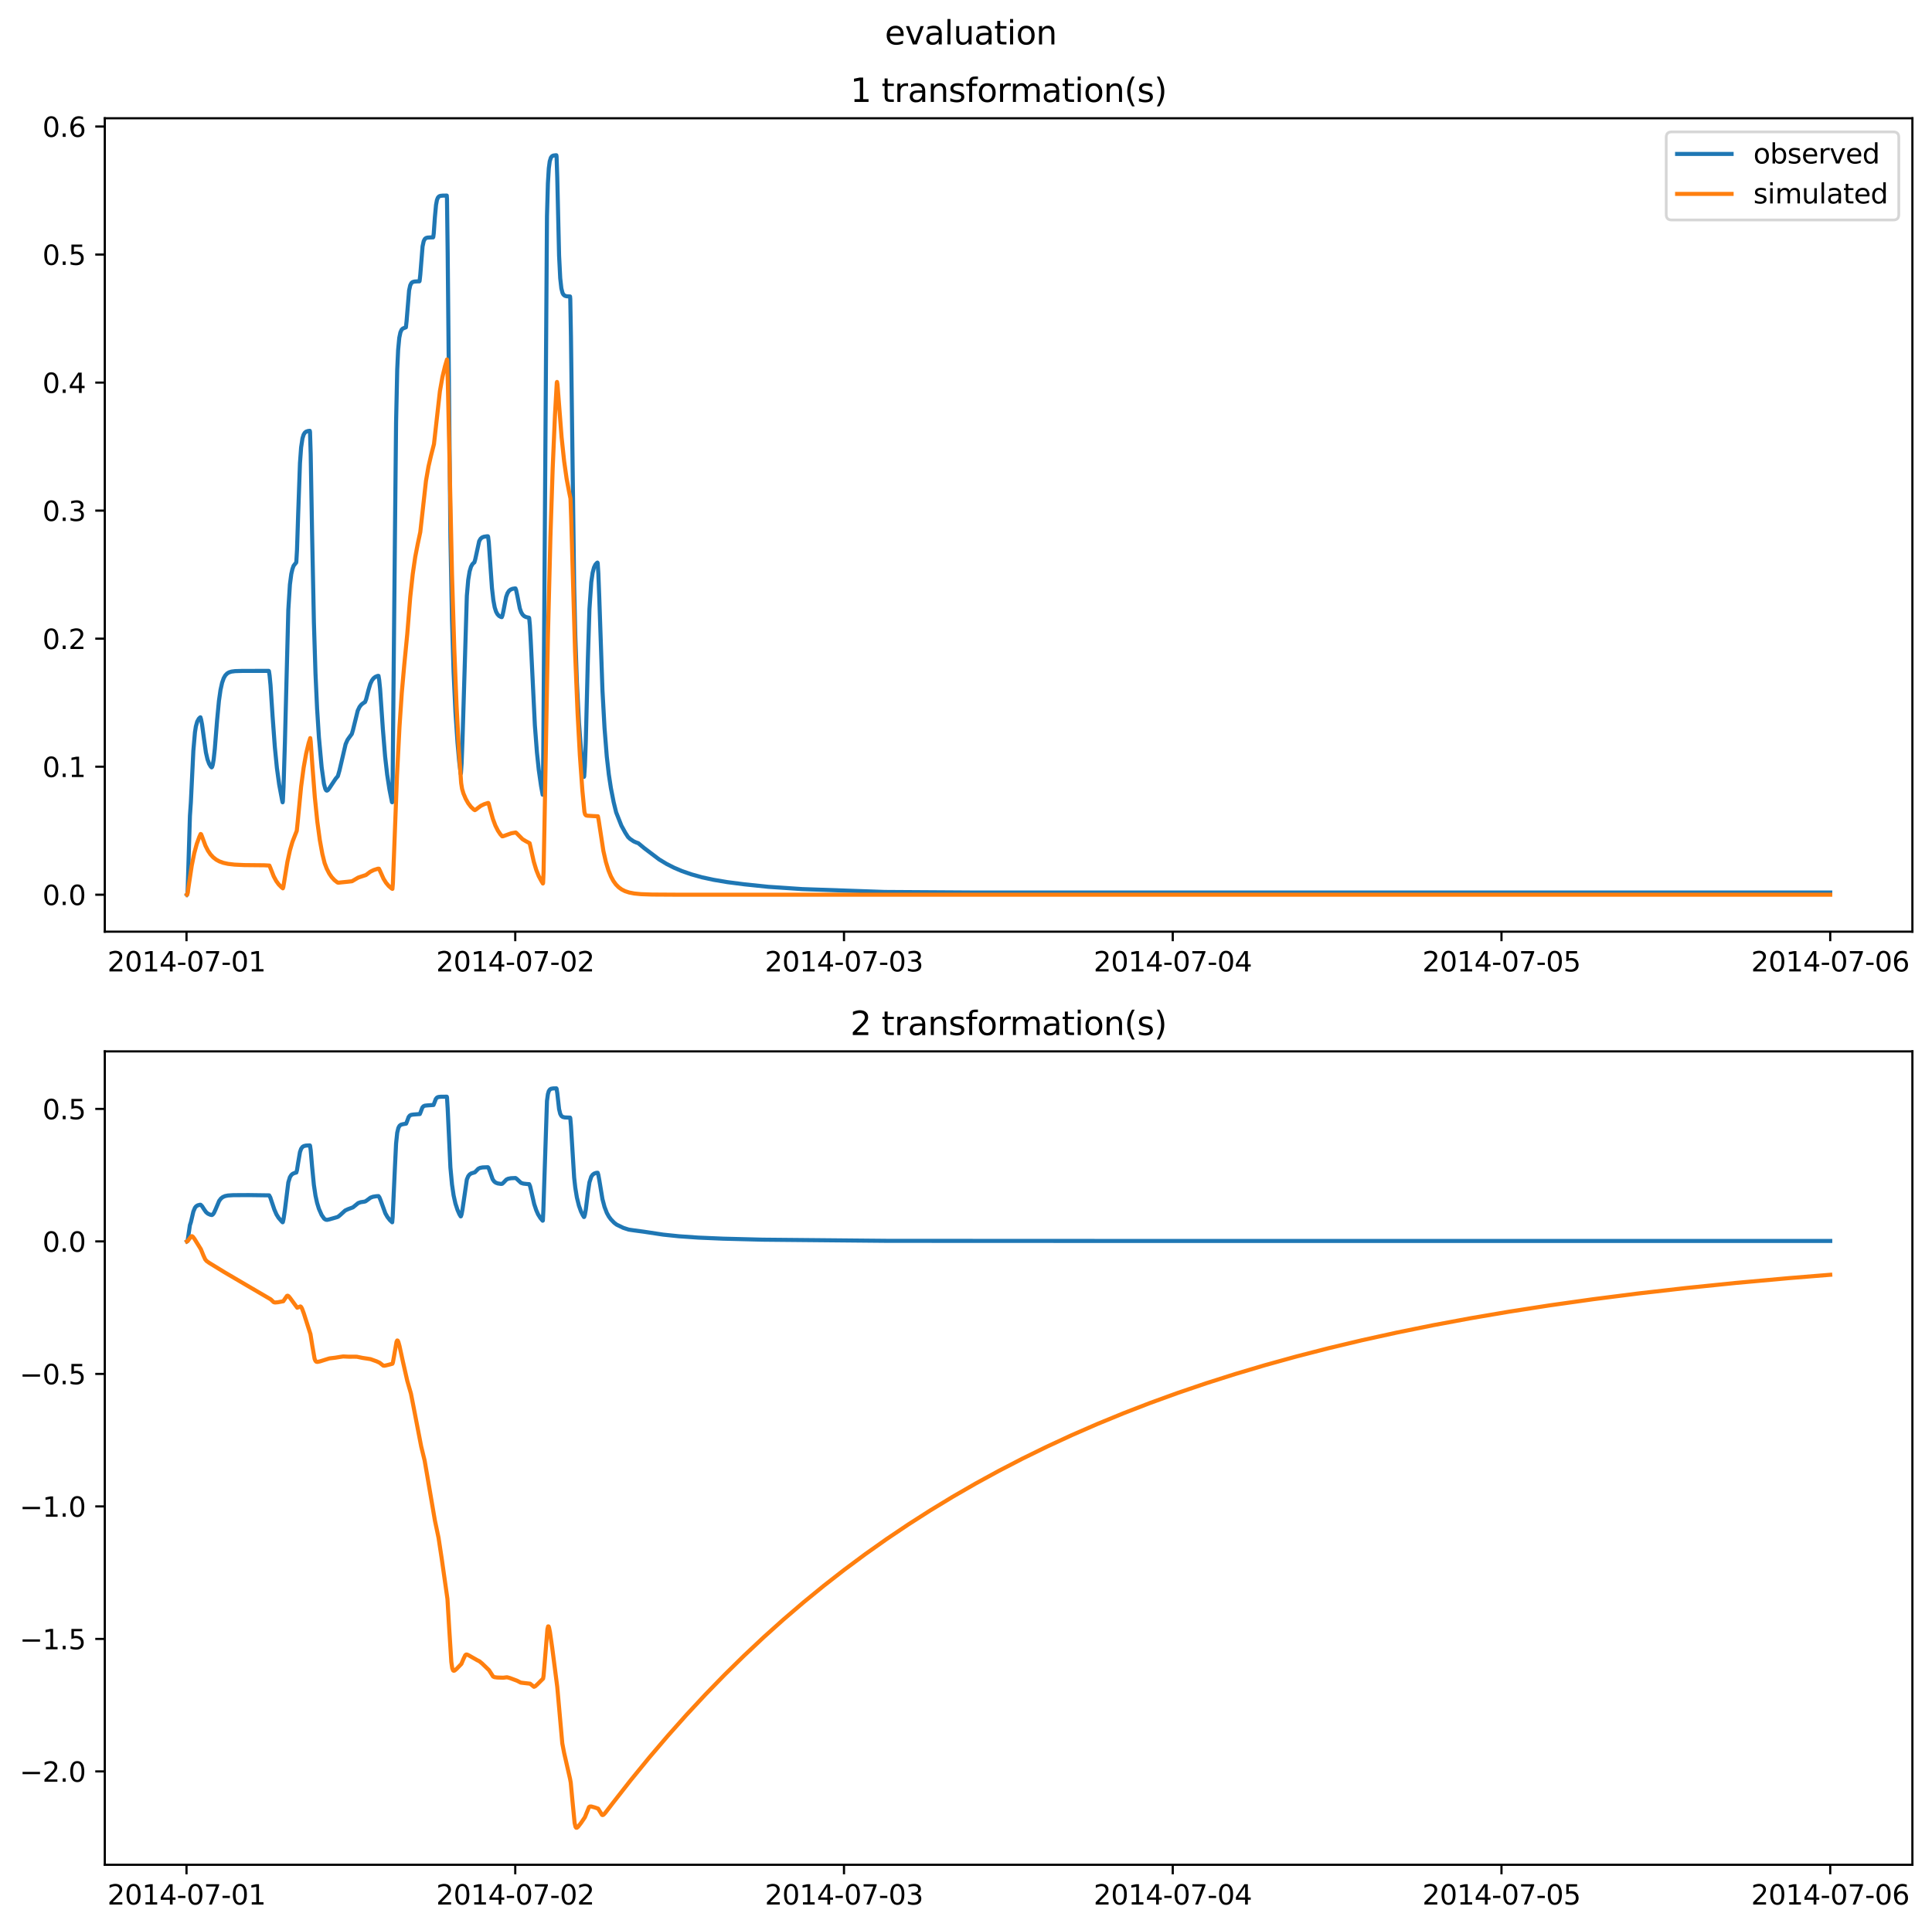 <?xml version="1.0" encoding="utf-8" standalone="no"?>
<!DOCTYPE svg PUBLIC "-//W3C//DTD SVG 1.1//EN"
  "http://www.w3.org/Graphics/SVG/1.1/DTD/svg11.dtd">
<svg xmlns:xlink="http://www.w3.org/1999/xlink" width="709.436pt" height="708.798pt" viewBox="0 0 709.436 708.798" xmlns="http://www.w3.org/2000/svg" version="1.1">
 <defs>
  <style type="text/css">*{stroke-linejoin: round; stroke-linecap: butt}</style>
 </defs>
 <g id="figure_1">
  <g id="patch_1">
   <path d="M 0 708.798 
L 709.436 708.798 
L 709.436 0 
L 0 0 
z
" style="fill: #ffffff"/>
  </g>
  <g id="axes_1">
   <g id="patch_2">
    <path d="M 38.483 342.2 
L 702.236 342.2 
L 702.236 43.44 
L 38.483 43.44 
z
" style="fill: #ffffff"/>
   </g>
   <g id="matplotlib.axis_1">
    <g id="xtick_1">
     <g id="line2d_1">
      <defs>
       <path id="mdfda1c091e" d="M 0 0 
L 0 3.5 
" style="stroke: #000000; stroke-width: 0.8"/>
      </defs>
      <g>
       <use xlink:href="#mdfda1c091e" x="68.486" y="342.2" style="stroke: #000000; stroke-width: 0.8"/>
      </g>
     </g>
     <g id="text_1">
      <!-- 2014-07-01 -->
      <g transform="translate(39.428 356.798) scale(0.1 -0.1)">
       <defs>
        <path id="DejaVuSans-32" d="M 1228 531 
L 3431 531 
L 3431 0 
L 469 0 
L 469 531 
Q 828 903 1448 1529 
Q 2069 2156 2228 2338 
Q 2531 2678 2651 2914 
Q 2772 3150 2772 3378 
Q 2772 3750 2511 3984 
Q 2250 4219 1831 4219 
Q 1534 4219 1204 4116 
Q 875 4013 500 3803 
L 500 4441 
Q 881 4594 1212 4672 
Q 1544 4750 1819 4750 
Q 2544 4750 2975 4387 
Q 3406 4025 3406 3419 
Q 3406 3131 3298 2873 
Q 3191 2616 2906 2266 
Q 2828 2175 2409 1742 
Q 1991 1309 1228 531 
z
" transform="scale(0.016)"/>
        <path id="DejaVuSans-30" d="M 2034 4250 
Q 1547 4250 1301 3770 
Q 1056 3291 1056 2328 
Q 1056 1369 1301 889 
Q 1547 409 2034 409 
Q 2525 409 2770 889 
Q 3016 1369 3016 2328 
Q 3016 3291 2770 3770 
Q 2525 4250 2034 4250 
z
M 2034 4750 
Q 2819 4750 3233 4129 
Q 3647 3509 3647 2328 
Q 3647 1150 3233 529 
Q 2819 -91 2034 -91 
Q 1250 -91 836 529 
Q 422 1150 422 2328 
Q 422 3509 836 4129 
Q 1250 4750 2034 4750 
z
" transform="scale(0.016)"/>
        <path id="DejaVuSans-31" d="M 794 531 
L 1825 531 
L 1825 4091 
L 703 3866 
L 703 4441 
L 1819 4666 
L 2450 4666 
L 2450 531 
L 3481 531 
L 3481 0 
L 794 0 
L 794 531 
z
" transform="scale(0.016)"/>
        <path id="DejaVuSans-34" d="M 2419 4116 
L 825 1625 
L 2419 1625 
L 2419 4116 
z
M 2253 4666 
L 3047 4666 
L 3047 1625 
L 3713 1625 
L 3713 1100 
L 3047 1100 
L 3047 0 
L 2419 0 
L 2419 1100 
L 313 1100 
L 313 1709 
L 2253 4666 
z
" transform="scale(0.016)"/>
        <path id="DejaVuSans-2d" d="M 313 2009 
L 1997 2009 
L 1997 1497 
L 313 1497 
L 313 2009 
z
" transform="scale(0.016)"/>
        <path id="DejaVuSans-37" d="M 525 4666 
L 3525 4666 
L 3525 4397 
L 1831 0 
L 1172 0 
L 2766 4134 
L 525 4134 
L 525 4666 
z
" transform="scale(0.016)"/>
       </defs>
       <use xlink:href="#DejaVuSans-32"/>
       <use xlink:href="#DejaVuSans-30" x="63.623"/>
       <use xlink:href="#DejaVuSans-31" x="127.246"/>
       <use xlink:href="#DejaVuSans-34" x="190.869"/>
       <use xlink:href="#DejaVuSans-2d" x="254.492"/>
       <use xlink:href="#DejaVuSans-30" x="290.576"/>
       <use xlink:href="#DejaVuSans-37" x="354.199"/>
       <use xlink:href="#DejaVuSans-2d" x="417.822"/>
       <use xlink:href="#DejaVuSans-30" x="453.906"/>
       <use xlink:href="#DejaVuSans-31" x="517.529"/>
      </g>
     </g>
    </g>
    <g id="xtick_2">
     <g id="line2d_2">
      <g>
       <use xlink:href="#mdfda1c091e" x="189.202" y="342.2" style="stroke: #000000; stroke-width: 0.8"/>
      </g>
     </g>
     <g id="text_2">
      <!-- 2014-07-02 -->
      <g transform="translate(160.144 356.798) scale(0.1 -0.1)">
       <use xlink:href="#DejaVuSans-32"/>
       <use xlink:href="#DejaVuSans-30" x="63.623"/>
       <use xlink:href="#DejaVuSans-31" x="127.246"/>
       <use xlink:href="#DejaVuSans-34" x="190.869"/>
       <use xlink:href="#DejaVuSans-2d" x="254.492"/>
       <use xlink:href="#DejaVuSans-30" x="290.576"/>
       <use xlink:href="#DejaVuSans-37" x="354.199"/>
       <use xlink:href="#DejaVuSans-2d" x="417.822"/>
       <use xlink:href="#DejaVuSans-30" x="453.906"/>
       <use xlink:href="#DejaVuSans-32" x="517.529"/>
      </g>
     </g>
    </g>
    <g id="xtick_3">
     <g id="line2d_3">
      <g>
       <use xlink:href="#mdfda1c091e" x="309.918" y="342.2" style="stroke: #000000; stroke-width: 0.8"/>
      </g>
     </g>
     <g id="text_3">
      <!-- 2014-07-03 -->
      <g transform="translate(280.86 356.798) scale(0.1 -0.1)">
       <defs>
        <path id="DejaVuSans-33" d="M 2597 2516 
Q 3050 2419 3304 2112 
Q 3559 1806 3559 1356 
Q 3559 666 3084 287 
Q 2609 -91 1734 -91 
Q 1441 -91 1130 -33 
Q 819 25 488 141 
L 488 750 
Q 750 597 1062 519 
Q 1375 441 1716 441 
Q 2309 441 2620 675 
Q 2931 909 2931 1356 
Q 2931 1769 2642 2001 
Q 2353 2234 1838 2234 
L 1294 2234 
L 1294 2753 
L 1863 2753 
Q 2328 2753 2575 2939 
Q 2822 3125 2822 3475 
Q 2822 3834 2567 4026 
Q 2313 4219 1838 4219 
Q 1578 4219 1281 4162 
Q 984 4106 628 3988 
L 628 4550 
Q 988 4650 1302 4700 
Q 1616 4750 1894 4750 
Q 2613 4750 3031 4423 
Q 3450 4097 3450 3541 
Q 3450 3153 3228 2886 
Q 3006 2619 2597 2516 
z
" transform="scale(0.016)"/>
       </defs>
       <use xlink:href="#DejaVuSans-32"/>
       <use xlink:href="#DejaVuSans-30" x="63.623"/>
       <use xlink:href="#DejaVuSans-31" x="127.246"/>
       <use xlink:href="#DejaVuSans-34" x="190.869"/>
       <use xlink:href="#DejaVuSans-2d" x="254.492"/>
       <use xlink:href="#DejaVuSans-30" x="290.576"/>
       <use xlink:href="#DejaVuSans-37" x="354.199"/>
       <use xlink:href="#DejaVuSans-2d" x="417.822"/>
       <use xlink:href="#DejaVuSans-30" x="453.906"/>
       <use xlink:href="#DejaVuSans-33" x="517.529"/>
      </g>
     </g>
    </g>
    <g id="xtick_4">
     <g id="line2d_4">
      <g>
       <use xlink:href="#mdfda1c091e" x="430.634" y="342.2" style="stroke: #000000; stroke-width: 0.8"/>
      </g>
     </g>
     <g id="text_4">
      <!-- 2014-07-04 -->
      <g transform="translate(401.576 356.798) scale(0.1 -0.1)">
       <use xlink:href="#DejaVuSans-32"/>
       <use xlink:href="#DejaVuSans-30" x="63.623"/>
       <use xlink:href="#DejaVuSans-31" x="127.246"/>
       <use xlink:href="#DejaVuSans-34" x="190.869"/>
       <use xlink:href="#DejaVuSans-2d" x="254.492"/>
       <use xlink:href="#DejaVuSans-30" x="290.576"/>
       <use xlink:href="#DejaVuSans-37" x="354.199"/>
       <use xlink:href="#DejaVuSans-2d" x="417.822"/>
       <use xlink:href="#DejaVuSans-30" x="453.906"/>
       <use xlink:href="#DejaVuSans-34" x="517.529"/>
      </g>
     </g>
    </g>
    <g id="xtick_5">
     <g id="line2d_5">
      <g>
       <use xlink:href="#mdfda1c091e" x="551.35" y="342.2" style="stroke: #000000; stroke-width: 0.8"/>
      </g>
     </g>
     <g id="text_5">
      <!-- 2014-07-05 -->
      <g transform="translate(522.292 356.798) scale(0.1 -0.1)">
       <defs>
        <path id="DejaVuSans-35" d="M 691 4666 
L 3169 4666 
L 3169 4134 
L 1269 4134 
L 1269 2991 
Q 1406 3038 1543 3061 
Q 1681 3084 1819 3084 
Q 2600 3084 3056 2656 
Q 3513 2228 3513 1497 
Q 3513 744 3044 326 
Q 2575 -91 1722 -91 
Q 1428 -91 1123 -41 
Q 819 9 494 109 
L 494 744 
Q 775 591 1075 516 
Q 1375 441 1709 441 
Q 2250 441 2565 725 
Q 2881 1009 2881 1497 
Q 2881 1984 2565 2268 
Q 2250 2553 1709 2553 
Q 1456 2553 1204 2497 
Q 953 2441 691 2322 
L 691 4666 
z
" transform="scale(0.016)"/>
       </defs>
       <use xlink:href="#DejaVuSans-32"/>
       <use xlink:href="#DejaVuSans-30" x="63.623"/>
       <use xlink:href="#DejaVuSans-31" x="127.246"/>
       <use xlink:href="#DejaVuSans-34" x="190.869"/>
       <use xlink:href="#DejaVuSans-2d" x="254.492"/>
       <use xlink:href="#DejaVuSans-30" x="290.576"/>
       <use xlink:href="#DejaVuSans-37" x="354.199"/>
       <use xlink:href="#DejaVuSans-2d" x="417.822"/>
       <use xlink:href="#DejaVuSans-30" x="453.906"/>
       <use xlink:href="#DejaVuSans-35" x="517.529"/>
      </g>
     </g>
    </g>
    <g id="xtick_6">
     <g id="line2d_6">
      <g>
       <use xlink:href="#mdfda1c091e" x="672.066" y="342.2" style="stroke: #000000; stroke-width: 0.8"/>
      </g>
     </g>
     <g id="text_6">
      <!-- 2014-07-06 -->
      <g transform="translate(643.008 356.798) scale(0.1 -0.1)">
       <defs>
        <path id="DejaVuSans-36" d="M 2113 2584 
Q 1688 2584 1439 2293 
Q 1191 2003 1191 1497 
Q 1191 994 1439 701 
Q 1688 409 2113 409 
Q 2538 409 2786 701 
Q 3034 994 3034 1497 
Q 3034 2003 2786 2293 
Q 2538 2584 2113 2584 
z
M 3366 4563 
L 3366 3988 
Q 3128 4100 2886 4159 
Q 2644 4219 2406 4219 
Q 1781 4219 1451 3797 
Q 1122 3375 1075 2522 
Q 1259 2794 1537 2939 
Q 1816 3084 2150 3084 
Q 2853 3084 3261 2657 
Q 3669 2231 3669 1497 
Q 3669 778 3244 343 
Q 2819 -91 2113 -91 
Q 1303 -91 875 529 
Q 447 1150 447 2328 
Q 447 3434 972 4092 
Q 1497 4750 2381 4750 
Q 2619 4750 2861 4703 
Q 3103 4656 3366 4563 
z
" transform="scale(0.016)"/>
       </defs>
       <use xlink:href="#DejaVuSans-32"/>
       <use xlink:href="#DejaVuSans-30" x="63.623"/>
       <use xlink:href="#DejaVuSans-31" x="127.246"/>
       <use xlink:href="#DejaVuSans-34" x="190.869"/>
       <use xlink:href="#DejaVuSans-2d" x="254.492"/>
       <use xlink:href="#DejaVuSans-30" x="290.576"/>
       <use xlink:href="#DejaVuSans-37" x="354.199"/>
       <use xlink:href="#DejaVuSans-2d" x="417.822"/>
       <use xlink:href="#DejaVuSans-30" x="453.906"/>
       <use xlink:href="#DejaVuSans-36" x="517.529"/>
      </g>
     </g>
    </g>
   </g>
   <g id="matplotlib.axis_2">
    <g id="ytick_1">
     <g id="line2d_7">
      <defs>
       <path id="m7b739b91fa" d="M 0 0 
L -3.5 0 
" style="stroke: #000000; stroke-width: 0.8"/>
      </defs>
      <g>
       <use xlink:href="#m7b739b91fa" x="38.483" y="328.62" style="stroke: #000000; stroke-width: 0.8"/>
      </g>
     </g>
     <g id="text_7">
      <!-- 0.0 -->
      <g transform="translate(15.58 332.419) scale(0.1 -0.1)">
       <defs>
        <path id="DejaVuSans-2e" d="M 684 794 
L 1344 794 
L 1344 0 
L 684 0 
L 684 794 
z
" transform="scale(0.016)"/>
       </defs>
       <use xlink:href="#DejaVuSans-30"/>
       <use xlink:href="#DejaVuSans-2e" x="63.623"/>
       <use xlink:href="#DejaVuSans-30" x="95.41"/>
      </g>
     </g>
    </g>
    <g id="ytick_2">
     <g id="line2d_8">
      <g>
       <use xlink:href="#m7b739b91fa" x="38.483" y="281.595" style="stroke: #000000; stroke-width: 0.8"/>
      </g>
     </g>
     <g id="text_8">
      <!-- 0.1 -->
      <g transform="translate(15.58 285.395) scale(0.1 -0.1)">
       <use xlink:href="#DejaVuSans-30"/>
       <use xlink:href="#DejaVuSans-2e" x="63.623"/>
       <use xlink:href="#DejaVuSans-31" x="95.41"/>
      </g>
     </g>
    </g>
    <g id="ytick_3">
     <g id="line2d_9">
      <g>
       <use xlink:href="#m7b739b91fa" x="38.483" y="234.571" style="stroke: #000000; stroke-width: 0.8"/>
      </g>
     </g>
     <g id="text_9">
      <!-- 0.2 -->
      <g transform="translate(15.58 238.37) scale(0.1 -0.1)">
       <use xlink:href="#DejaVuSans-30"/>
       <use xlink:href="#DejaVuSans-2e" x="63.623"/>
       <use xlink:href="#DejaVuSans-32" x="95.41"/>
      </g>
     </g>
    </g>
    <g id="ytick_4">
     <g id="line2d_10">
      <g>
       <use xlink:href="#m7b739b91fa" x="38.483" y="187.546" style="stroke: #000000; stroke-width: 0.8"/>
      </g>
     </g>
     <g id="text_10">
      <!-- 0.3 -->
      <g transform="translate(15.58 191.345) scale(0.1 -0.1)">
       <use xlink:href="#DejaVuSans-30"/>
       <use xlink:href="#DejaVuSans-2e" x="63.623"/>
       <use xlink:href="#DejaVuSans-33" x="95.41"/>
      </g>
     </g>
    </g>
    <g id="ytick_5">
     <g id="line2d_11">
      <g>
       <use xlink:href="#m7b739b91fa" x="38.483" y="140.521" style="stroke: #000000; stroke-width: 0.8"/>
      </g>
     </g>
     <g id="text_11">
      <!-- 0.4 -->
      <g transform="translate(15.58 144.32) scale(0.1 -0.1)">
       <use xlink:href="#DejaVuSans-30"/>
       <use xlink:href="#DejaVuSans-2e" x="63.623"/>
       <use xlink:href="#DejaVuSans-34" x="95.41"/>
      </g>
     </g>
    </g>
    <g id="ytick_6">
     <g id="line2d_12">
      <g>
       <use xlink:href="#m7b739b91fa" x="38.483" y="93.496" style="stroke: #000000; stroke-width: 0.8"/>
      </g>
     </g>
     <g id="text_12">
      <!-- 0.5 -->
      <g transform="translate(15.58 97.296) scale(0.1 -0.1)">
       <use xlink:href="#DejaVuSans-30"/>
       <use xlink:href="#DejaVuSans-2e" x="63.623"/>
       <use xlink:href="#DejaVuSans-35" x="95.41"/>
      </g>
     </g>
    </g>
    <g id="ytick_7">
     <g id="line2d_13">
      <g>
       <use xlink:href="#m7b739b91fa" x="38.483" y="46.472" style="stroke: #000000; stroke-width: 0.8"/>
      </g>
     </g>
     <g id="text_13">
      <!-- 0.6 -->
      <g transform="translate(15.58 50.271) scale(0.1 -0.1)">
       <use xlink:href="#DejaVuSans-30"/>
       <use xlink:href="#DejaVuSans-2e" x="63.623"/>
       <use xlink:href="#DejaVuSans-36" x="95.41"/>
      </g>
     </g>
    </g>
   </g>
   <g id="line2d_14">
    <path d="M 68.653 328.619 
L 68.737 328.522 
L 68.821 328.071 
L 68.905 326.941 
L 69.743 299.671 
L 70.079 294.769 
L 71.001 275.698 
L 71.588 268.994 
L 71.923 266.818 
L 72.426 265.017 
L 73.013 263.972 
L 73.516 263.48 
L 73.599 263.456 
L 73.851 264.288 
L 74.186 266.031 
L 74.941 271.627 
L 75.611 276.366 
L 76.198 278.924 
L 76.785 280.518 
L 77.372 281.51 
L 77.707 281.847 
L 77.875 281.689 
L 78.126 280.892 
L 78.462 278.898 
L 78.881 275.009 
L 79.719 264.518 
L 80.39 257.457 
L 80.977 253.366 
L 81.563 250.744 
L 82.15 249.082 
L 82.737 248.063 
L 83.408 247.368 
L 84.078 246.96 
L 85 246.671 
L 86.342 246.498 
L 89.024 246.419 
L 98.665 246.408 
L 98.749 246.476 
L 99 248.134 
L 99.335 251.617 
L 100.09 263.057 
L 100.928 274.431 
L 101.683 282.116 
L 102.521 288.182 
L 103.611 294.006 
L 103.778 294.677 
L 103.862 294.285 
L 104.114 289.013 
L 104.617 272.806 
L 105.874 223.902 
L 106.461 214.659 
L 106.964 210.822 
L 107.383 209.001 
L 107.802 207.824 
L 108.641 206.754 
L 108.724 206.691 
L 108.808 206.403 
L 109.06 201.996 
L 109.479 189.118 
L 110.15 170.138 
L 110.569 164.359 
L 111.072 160.995 
L 111.491 159.649 
L 111.91 158.951 
L 112.413 158.539 
L 113.084 158.314 
L 113.754 158.233 
L 113.838 158.711 
L 114.09 166.834 
L 114.593 195.479 
L 115.263 228.54 
L 115.85 247.436 
L 116.437 260.245 
L 117.107 270.795 
L 118.113 281.819 
L 118.952 287.867 
L 119.455 289.736 
L 119.79 290.295 
L 120.042 290.389 
L 120.377 290.218 
L 120.88 289.582 
L 123.227 286.053 
L 124.065 285.061 
L 124.652 283.013 
L 126.916 273.322 
L 127.586 271.792 
L 128.257 270.826 
L 129.179 269.587 
L 129.598 268.185 
L 131.359 261.032 
L 132.029 259.634 
L 132.7 258.79 
L 133.371 258.274 
L 134.041 257.845 
L 134.46 256.778 
L 135.299 253.471 
L 135.969 251.213 
L 136.556 249.951 
L 137.143 249.158 
L 137.814 248.62 
L 138.652 248.26 
L 138.987 248.24 
L 139.239 249.771 
L 139.574 253.061 
L 140.58 267.66 
L 141.418 277.899 
L 142.173 284.546 
L 143.011 289.962 
L 143.933 294.62 
L 144.017 294.667 
L 144.185 285.714 
L 145.023 196.598 
L 145.442 155.063 
L 145.861 135.75 
L 146.197 128.535 
L 146.616 124.076 
L 147.035 122.077 
L 147.454 121.145 
L 147.873 120.703 
L 148.46 120.448 
L 149.047 120.221 
L 149.298 117.974 
L 150.221 106.677 
L 150.64 104.792 
L 151.059 103.97 
L 151.478 103.615 
L 152.149 103.411 
L 153.406 103.34 
L 153.993 103.335 
L 154.077 103.202 
L 154.328 100.933 
L 155.167 90.514 
L 155.586 88.567 
L 156.005 87.763 
L 156.424 87.434 
L 157.011 87.263 
L 158.268 87.194 
L 159.023 87.189 
L 159.107 87.011 
L 159.274 85.701 
L 159.693 79.767 
L 160.113 75.278 
L 160.448 73.474 
L 160.783 72.63 
L 161.202 72.15 
L 161.705 71.94 
L 162.627 71.846 
L 164.053 71.831 
L 164.136 73.024 
L 164.388 92.957 
L 165.394 197.491 
L 165.981 227.789 
L 166.568 247.019 
L 167.238 261.465 
L 167.993 272.69 
L 168.579 279.335 
L 169.166 284.216 
L 169.25 284.06 
L 169.502 280.427 
L 169.837 271.583 
L 171.43 218.823 
L 171.933 212.989 
L 172.436 209.898 
L 172.939 208.19 
L 173.442 207.248 
L 173.945 206.741 
L 174.196 206.535 
L 174.531 205.357 
L 175.957 198.768 
L 176.46 197.901 
L 176.963 197.445 
L 177.633 197.154 
L 178.639 196.997 
L 179.142 196.968 
L 179.226 197.08 
L 179.477 199.092 
L 179.897 205.182 
L 180.651 215.974 
L 181.154 220.383 
L 181.657 223.09 
L 182.16 224.658 
L 182.663 225.583 
L 183.25 226.21 
L 183.92 226.589 
L 184.256 226.669 
L 184.507 226.036 
L 184.843 224.516 
L 185.849 219.267 
L 186.352 217.876 
L 186.855 217.09 
L 187.441 216.582 
L 188.196 216.265 
L 189.202 216.101 
L 189.286 216.128 
L 189.537 216.788 
L 189.956 218.774 
L 190.878 223.464 
L 191.381 224.874 
L 191.884 225.721 
L 192.471 226.291 
L 193.142 226.634 
L 194.064 226.848 
L 194.232 226.87 
L 194.315 227.012 
L 194.567 229.647 
L 194.902 235.593 
L 196.411 266.462 
L 197.166 276.339 
L 197.836 282.76 
L 198.675 288.655 
L 199.261 291.892 
L 199.345 291.58 
L 199.513 274.392 
L 200.854 79.399 
L 201.19 67.351 
L 201.525 61.832 
L 201.86 59.286 
L 202.279 57.925 
L 202.699 57.373 
L 203.201 57.133 
L 204.04 57.029 
L 204.291 57.02 
L 204.375 57.522 
L 204.627 65.133 
L 205.297 93.857 
L 205.716 102.185 
L 206.136 105.933 
L 206.555 107.57 
L 206.89 108.195 
L 207.393 108.618 
L 207.98 108.805 
L 209.237 108.887 
L 209.321 108.888 
L 209.405 109.793 
L 209.656 123.569 
L 210.83 215.261 
L 211.249 233.391 
L 211.836 250.678 
L 212.591 265.347 
L 213.345 275.569 
L 214.016 282.144 
L 214.435 285.339 
L 214.519 285.124 
L 214.77 281.327 
L 215.105 272.343 
L 215.86 242.369 
L 216.447 223.739 
L 217.117 213.797 
L 217.62 210.346 
L 218.123 208.436 
L 218.626 207.386 
L 219.129 206.81 
L 219.381 206.628 
L 219.465 206.799 
L 219.716 210.607 
L 220.051 219.428 
L 221.225 253.616 
L 221.98 267.327 
L 222.818 277.916 
L 223.572 284.531 
L 224.327 289.476 
L 225.333 294.602 
L 226.255 298.377 
L 228.183 303.255 
L 229.608 305.848 
L 230.614 307.413 
L 231.369 308.129 
L 232.71 309.033 
L 233.632 309.434 
L 234.386 309.696 
L 236.566 311.517 
L 242.015 315.642 
L 244.781 317.317 
L 247.548 318.721 
L 250.398 319.928 
L 253.835 321.123 
L 257.775 322.225 
L 262.051 323.149 
L 267.164 324.007 
L 273.368 324.807 
L 282.086 325.712 
L 294.577 326.553 
L 324.923 327.607 
L 358.456 327.815 
L 397.688 327.817 
L 672.066 327.819 
L 672.066 327.819 
" clip-path="url(#p6947fb7245)" style="fill: none; stroke: #1f77b4; stroke-width: 1.5; stroke-linecap: square"/>
   </g>
   <g id="line2d_15">
    <path d="M 68.653 328.62 
L 68.737 328.578 
L 68.905 327.991 
L 69.408 324.554 
L 70.414 317.907 
L 71.336 313.356 
L 72.258 309.952 
L 73.18 307.408 
L 73.683 306.316 
L 73.851 306.412 
L 74.186 307.233 
L 75.444 310.631 
L 76.366 312.443 
L 77.288 313.798 
L 78.294 314.889 
L 79.384 315.739 
L 80.557 316.381 
L 81.982 316.899 
L 83.743 317.289 
L 86.09 317.563 
L 89.695 317.733 
L 96.988 317.805 
L 98.916 317.909 
L 99.252 318.689 
L 100.509 321.88 
L 101.431 323.58 
L 102.353 324.852 
L 103.359 325.876 
L 103.862 326.277 
L 104.03 325.806 
L 104.449 323.26 
L 105.539 316.549 
L 106.461 312.341 
L 107.383 309.193 
L 108.305 306.84 
L 108.976 305.149 
L 109.311 301.916 
L 110.569 288.913 
L 111.491 281.984 
L 112.413 276.803 
L 113.335 272.928 
L 113.922 271.092 
L 114.09 272.364 
L 114.676 280.747 
L 115.599 292.76 
L 116.521 301.806 
L 117.443 308.57 
L 118.365 313.628 
L 119.203 317.016 
L 119.958 318.992 
L 120.88 320.806 
L 121.802 322.162 
L 122.808 323.254 
L 123.898 324.107 
L 124.233 324.214 
L 125.155 324.106 
L 127.754 323.847 
L 129.263 323.666 
L 131.526 322.335 
L 132.951 321.855 
L 134.377 321.388 
L 135.969 320.182 
L 137.227 319.559 
L 138.736 319.074 
L 139.155 319.071 
L 139.49 319.746 
L 140.832 322.751 
L 141.754 324.231 
L 142.76 325.424 
L 143.849 326.357 
L 144.101 326.475 
L 144.269 324.427 
L 144.688 313.653 
L 145.778 284.91 
L 146.7 266.862 
L 147.538 254.436 
L 148.46 244.074 
L 149.55 232.862 
L 150.64 219.315 
L 151.562 210.834 
L 152.484 204.492 
L 153.406 199.749 
L 154.328 195.439 
L 156.424 176.609 
L 157.346 171.312 
L 158.268 167.351 
L 159.358 163.103 
L 161.538 143.675 
L 162.46 138.488 
L 163.382 134.609 
L 164.136 132.022 
L 164.22 132.498 
L 164.472 141.848 
L 165.981 211.134 
L 166.819 238.419 
L 167.657 259.368 
L 168.496 275.452 
L 169.334 287.574 
L 169.669 289.709 
L 170.172 291.415 
L 171.011 293.398 
L 171.933 295.03 
L 172.939 296.344 
L 173.945 297.301 
L 174.364 297.562 
L 174.699 297.381 
L 176.543 295.977 
L 177.801 295.373 
L 179.226 294.909 
L 179.31 294.92 
L 179.477 295.268 
L 180.064 297.516 
L 180.986 300.777 
L 181.909 303.236 
L 182.831 305.074 
L 183.753 306.449 
L 184.423 307.177 
L 184.759 307.14 
L 187.777 306.046 
L 189.369 305.767 
L 189.621 305.943 
L 191.884 308.233 
L 193.058 308.941 
L 194.483 309.693 
L 194.818 311.113 
L 195.992 316.43 
L 196.914 319.505 
L 197.836 321.804 
L 198.758 323.524 
L 199.345 324.505 
L 199.429 324.33 
L 199.597 320.313 
L 199.932 303.187 
L 201.19 234.147 
L 202.112 197.331 
L 202.95 171.984 
L 203.788 152.525 
L 204.459 140.541 
L 204.543 140.285 
L 204.71 141.222 
L 205.13 146.624 
L 206.219 160.577 
L 207.142 169.307 
L 208.064 175.835 
L 208.986 180.716 
L 209.489 183.139 
L 209.74 190.388 
L 211.165 239.364 
L 212.088 261.879 
L 212.926 277.38 
L 213.848 290.306 
L 214.602 298.191 
L 214.854 299.116 
L 215.189 299.483 
L 215.692 299.606 
L 217.872 299.739 
L 219.548 299.813 
L 219.8 301.042 
L 221.56 312.517 
L 222.483 316.579 
L 223.405 319.617 
L 224.327 321.888 
L 225.249 323.586 
L 226.171 324.856 
L 227.177 325.879 
L 228.267 326.676 
L 229.524 327.312 
L 231.033 327.807 
L 232.878 328.166 
L 235.392 328.414 
L 239.416 328.562 
L 248.554 328.617 
L 361.809 328.62 
L 672.066 328.62 
L 672.066 328.62 
" clip-path="url(#p6947fb7245)" style="fill: none; stroke: #ff7f0e; stroke-width: 1.5; stroke-linecap: square"/>
   </g>
   <g id="patch_3">
    <path d="M 38.483 342.2 
L 38.483 43.44 
" style="fill: none; stroke: #000000; stroke-width: 0.8; stroke-linejoin: miter; stroke-linecap: square"/>
   </g>
   <g id="patch_4">
    <path d="M 702.236 342.2 
L 702.236 43.44 
" style="fill: none; stroke: #000000; stroke-width: 0.8; stroke-linejoin: miter; stroke-linecap: square"/>
   </g>
   <g id="patch_5">
    <path d="M 38.483 342.2 
L 702.236 342.2 
" style="fill: none; stroke: #000000; stroke-width: 0.8; stroke-linejoin: miter; stroke-linecap: square"/>
   </g>
   <g id="patch_6">
    <path d="M 38.483 43.44 
L 702.236 43.44 
" style="fill: none; stroke: #000000; stroke-width: 0.8; stroke-linejoin: miter; stroke-linecap: square"/>
   </g>
   <g id="text_14">
    <!-- 1 transformation(s) -->
    <g transform="translate(312.245 37.44) scale(0.12 -0.12)">
     <defs>
      <path id="DejaVuSans-20" transform="scale(0.016)"/>
      <path id="DejaVuSans-74" d="M 1172 4494 
L 1172 3500 
L 2356 3500 
L 2356 3053 
L 1172 3053 
L 1172 1153 
Q 1172 725 1289 603 
Q 1406 481 1766 481 
L 2356 481 
L 2356 0 
L 1766 0 
Q 1100 0 847 248 
Q 594 497 594 1153 
L 594 3053 
L 172 3053 
L 172 3500 
L 594 3500 
L 594 4494 
L 1172 4494 
z
" transform="scale(0.016)"/>
      <path id="DejaVuSans-72" d="M 2631 2963 
Q 2534 3019 2420 3045 
Q 2306 3072 2169 3072 
Q 1681 3072 1420 2755 
Q 1159 2438 1159 1844 
L 1159 0 
L 581 0 
L 581 3500 
L 1159 3500 
L 1159 2956 
Q 1341 3275 1631 3429 
Q 1922 3584 2338 3584 
Q 2397 3584 2469 3576 
Q 2541 3569 2628 3553 
L 2631 2963 
z
" transform="scale(0.016)"/>
      <path id="DejaVuSans-61" d="M 2194 1759 
Q 1497 1759 1228 1600 
Q 959 1441 959 1056 
Q 959 750 1161 570 
Q 1363 391 1709 391 
Q 2188 391 2477 730 
Q 2766 1069 2766 1631 
L 2766 1759 
L 2194 1759 
z
M 3341 1997 
L 3341 0 
L 2766 0 
L 2766 531 
Q 2569 213 2275 61 
Q 1981 -91 1556 -91 
Q 1019 -91 701 211 
Q 384 513 384 1019 
Q 384 1609 779 1909 
Q 1175 2209 1959 2209 
L 2766 2209 
L 2766 2266 
Q 2766 2663 2505 2880 
Q 2244 3097 1772 3097 
Q 1472 3097 1187 3025 
Q 903 2953 641 2809 
L 641 3341 
Q 956 3463 1253 3523 
Q 1550 3584 1831 3584 
Q 2591 3584 2966 3190 
Q 3341 2797 3341 1997 
z
" transform="scale(0.016)"/>
      <path id="DejaVuSans-6e" d="M 3513 2113 
L 3513 0 
L 2938 0 
L 2938 2094 
Q 2938 2591 2744 2837 
Q 2550 3084 2163 3084 
Q 1697 3084 1428 2787 
Q 1159 2491 1159 1978 
L 1159 0 
L 581 0 
L 581 3500 
L 1159 3500 
L 1159 2956 
Q 1366 3272 1645 3428 
Q 1925 3584 2291 3584 
Q 2894 3584 3203 3211 
Q 3513 2838 3513 2113 
z
" transform="scale(0.016)"/>
      <path id="DejaVuSans-73" d="M 2834 3397 
L 2834 2853 
Q 2591 2978 2328 3040 
Q 2066 3103 1784 3103 
Q 1356 3103 1142 2972 
Q 928 2841 928 2578 
Q 928 2378 1081 2264 
Q 1234 2150 1697 2047 
L 1894 2003 
Q 2506 1872 2764 1633 
Q 3022 1394 3022 966 
Q 3022 478 2636 193 
Q 2250 -91 1575 -91 
Q 1294 -91 989 -36 
Q 684 19 347 128 
L 347 722 
Q 666 556 975 473 
Q 1284 391 1588 391 
Q 1994 391 2212 530 
Q 2431 669 2431 922 
Q 2431 1156 2273 1281 
Q 2116 1406 1581 1522 
L 1381 1569 
Q 847 1681 609 1914 
Q 372 2147 372 2553 
Q 372 3047 722 3315 
Q 1072 3584 1716 3584 
Q 2034 3584 2315 3537 
Q 2597 3491 2834 3397 
z
" transform="scale(0.016)"/>
      <path id="DejaVuSans-66" d="M 2375 4863 
L 2375 4384 
L 1825 4384 
Q 1516 4384 1395 4259 
Q 1275 4134 1275 3809 
L 1275 3500 
L 2222 3500 
L 2222 3053 
L 1275 3053 
L 1275 0 
L 697 0 
L 697 3053 
L 147 3053 
L 147 3500 
L 697 3500 
L 697 3744 
Q 697 4328 969 4595 
Q 1241 4863 1831 4863 
L 2375 4863 
z
" transform="scale(0.016)"/>
      <path id="DejaVuSans-6f" d="M 1959 3097 
Q 1497 3097 1228 2736 
Q 959 2375 959 1747 
Q 959 1119 1226 758 
Q 1494 397 1959 397 
Q 2419 397 2687 759 
Q 2956 1122 2956 1747 
Q 2956 2369 2687 2733 
Q 2419 3097 1959 3097 
z
M 1959 3584 
Q 2709 3584 3137 3096 
Q 3566 2609 3566 1747 
Q 3566 888 3137 398 
Q 2709 -91 1959 -91 
Q 1206 -91 779 398 
Q 353 888 353 1747 
Q 353 2609 779 3096 
Q 1206 3584 1959 3584 
z
" transform="scale(0.016)"/>
      <path id="DejaVuSans-6d" d="M 3328 2828 
Q 3544 3216 3844 3400 
Q 4144 3584 4550 3584 
Q 5097 3584 5394 3201 
Q 5691 2819 5691 2113 
L 5691 0 
L 5113 0 
L 5113 2094 
Q 5113 2597 4934 2840 
Q 4756 3084 4391 3084 
Q 3944 3084 3684 2787 
Q 3425 2491 3425 1978 
L 3425 0 
L 2847 0 
L 2847 2094 
Q 2847 2600 2669 2842 
Q 2491 3084 2119 3084 
Q 1678 3084 1418 2786 
Q 1159 2488 1159 1978 
L 1159 0 
L 581 0 
L 581 3500 
L 1159 3500 
L 1159 2956 
Q 1356 3278 1631 3431 
Q 1906 3584 2284 3584 
Q 2666 3584 2933 3390 
Q 3200 3197 3328 2828 
z
" transform="scale(0.016)"/>
      <path id="DejaVuSans-69" d="M 603 3500 
L 1178 3500 
L 1178 0 
L 603 0 
L 603 3500 
z
M 603 4863 
L 1178 4863 
L 1178 4134 
L 603 4134 
L 603 4863 
z
" transform="scale(0.016)"/>
      <path id="DejaVuSans-28" d="M 1984 4856 
Q 1566 4138 1362 3434 
Q 1159 2731 1159 2009 
Q 1159 1288 1364 580 
Q 1569 -128 1984 -844 
L 1484 -844 
Q 1016 -109 783 600 
Q 550 1309 550 2009 
Q 550 2706 781 3412 
Q 1013 4119 1484 4856 
L 1984 4856 
z
" transform="scale(0.016)"/>
      <path id="DejaVuSans-29" d="M 513 4856 
L 1013 4856 
Q 1481 4119 1714 3412 
Q 1947 2706 1947 2009 
Q 1947 1309 1714 600 
Q 1481 -109 1013 -844 
L 513 -844 
Q 928 -128 1133 580 
Q 1338 1288 1338 2009 
Q 1338 2731 1133 3434 
Q 928 4138 513 4856 
z
" transform="scale(0.016)"/>
     </defs>
     <use xlink:href="#DejaVuSans-31"/>
     <use xlink:href="#DejaVuSans-20" x="63.623"/>
     <use xlink:href="#DejaVuSans-74" x="95.41"/>
     <use xlink:href="#DejaVuSans-72" x="134.619"/>
     <use xlink:href="#DejaVuSans-61" x="175.732"/>
     <use xlink:href="#DejaVuSans-6e" x="237.012"/>
     <use xlink:href="#DejaVuSans-73" x="300.391"/>
     <use xlink:href="#DejaVuSans-66" x="352.49"/>
     <use xlink:href="#DejaVuSans-6f" x="387.695"/>
     <use xlink:href="#DejaVuSans-72" x="448.877"/>
     <use xlink:href="#DejaVuSans-6d" x="488.24"/>
     <use xlink:href="#DejaVuSans-61" x="585.652"/>
     <use xlink:href="#DejaVuSans-74" x="646.932"/>
     <use xlink:href="#DejaVuSans-69" x="686.141"/>
     <use xlink:href="#DejaVuSans-6f" x="713.924"/>
     <use xlink:href="#DejaVuSans-6e" x="775.105"/>
     <use xlink:href="#DejaVuSans-28" x="838.484"/>
     <use xlink:href="#DejaVuSans-73" x="877.498"/>
     <use xlink:href="#DejaVuSans-29" x="929.598"/>
    </g>
   </g>
   <g id="legend_1">
    <g id="patch_7">
     <path d="M 613.843 80.796 
L 695.236 80.796 
Q 697.236 80.796 697.236 78.796 
L 697.236 50.44 
Q 697.236 48.44 695.236 48.44 
L 613.843 48.44 
Q 611.843 48.44 611.843 50.44 
L 611.843 78.796 
Q 611.843 80.796 613.843 80.796 
z
" style="fill: #ffffff; opacity: 0.8; stroke: #cccccc; stroke-linejoin: miter"/>
    </g>
    <g id="line2d_16">
     <path d="M 615.843 56.538 
L 625.843 56.538 
L 635.843 56.538 
" style="fill: none; stroke: #1f77b4; stroke-width: 1.5; stroke-linecap: square"/>
    </g>
    <g id="text_15">
     <!-- observed -->
     <g transform="translate(643.843 60.038) scale(0.1 -0.1)">
      <defs>
       <path id="DejaVuSans-62" d="M 3116 1747 
Q 3116 2381 2855 2742 
Q 2594 3103 2138 3103 
Q 1681 3103 1420 2742 
Q 1159 2381 1159 1747 
Q 1159 1113 1420 752 
Q 1681 391 2138 391 
Q 2594 391 2855 752 
Q 3116 1113 3116 1747 
z
M 1159 2969 
Q 1341 3281 1617 3432 
Q 1894 3584 2278 3584 
Q 2916 3584 3314 3078 
Q 3713 2572 3713 1747 
Q 3713 922 3314 415 
Q 2916 -91 2278 -91 
Q 1894 -91 1617 61 
Q 1341 213 1159 525 
L 1159 0 
L 581 0 
L 581 4863 
L 1159 4863 
L 1159 2969 
z
" transform="scale(0.016)"/>
       <path id="DejaVuSans-65" d="M 3597 1894 
L 3597 1613 
L 953 1613 
Q 991 1019 1311 708 
Q 1631 397 2203 397 
Q 2534 397 2845 478 
Q 3156 559 3463 722 
L 3463 178 
Q 3153 47 2828 -22 
Q 2503 -91 2169 -91 
Q 1331 -91 842 396 
Q 353 884 353 1716 
Q 353 2575 817 3079 
Q 1281 3584 2069 3584 
Q 2775 3584 3186 3129 
Q 3597 2675 3597 1894 
z
M 3022 2063 
Q 3016 2534 2758 2815 
Q 2500 3097 2075 3097 
Q 1594 3097 1305 2825 
Q 1016 2553 972 2059 
L 3022 2063 
z
" transform="scale(0.016)"/>
       <path id="DejaVuSans-76" d="M 191 3500 
L 800 3500 
L 1894 563 
L 2988 3500 
L 3597 3500 
L 2284 0 
L 1503 0 
L 191 3500 
z
" transform="scale(0.016)"/>
       <path id="DejaVuSans-64" d="M 2906 2969 
L 2906 4863 
L 3481 4863 
L 3481 0 
L 2906 0 
L 2906 525 
Q 2725 213 2448 61 
Q 2172 -91 1784 -91 
Q 1150 -91 751 415 
Q 353 922 353 1747 
Q 353 2572 751 3078 
Q 1150 3584 1784 3584 
Q 2172 3584 2448 3432 
Q 2725 3281 2906 2969 
z
M 947 1747 
Q 947 1113 1208 752 
Q 1469 391 1925 391 
Q 2381 391 2643 752 
Q 2906 1113 2906 1747 
Q 2906 2381 2643 2742 
Q 2381 3103 1925 3103 
Q 1469 3103 1208 2742 
Q 947 2381 947 1747 
z
" transform="scale(0.016)"/>
      </defs>
      <use xlink:href="#DejaVuSans-6f"/>
      <use xlink:href="#DejaVuSans-62" x="61.182"/>
      <use xlink:href="#DejaVuSans-73" x="124.658"/>
      <use xlink:href="#DejaVuSans-65" x="176.758"/>
      <use xlink:href="#DejaVuSans-72" x="238.281"/>
      <use xlink:href="#DejaVuSans-76" x="279.395"/>
      <use xlink:href="#DejaVuSans-65" x="338.574"/>
      <use xlink:href="#DejaVuSans-64" x="400.098"/>
     </g>
    </g>
    <g id="line2d_17">
     <path d="M 615.843 71.217 
L 625.843 71.217 
L 635.843 71.217 
" style="fill: none; stroke: #ff7f0e; stroke-width: 1.5; stroke-linecap: square"/>
    </g>
    <g id="text_16">
     <!-- simulated -->
     <g transform="translate(643.843 74.717) scale(0.1 -0.1)">
      <defs>
       <path id="DejaVuSans-75" d="M 544 1381 
L 544 3500 
L 1119 3500 
L 1119 1403 
Q 1119 906 1312 657 
Q 1506 409 1894 409 
Q 2359 409 2629 706 
Q 2900 1003 2900 1516 
L 2900 3500 
L 3475 3500 
L 3475 0 
L 2900 0 
L 2900 538 
Q 2691 219 2414 64 
Q 2138 -91 1772 -91 
Q 1169 -91 856 284 
Q 544 659 544 1381 
z
M 1991 3584 
L 1991 3584 
z
" transform="scale(0.016)"/>
       <path id="DejaVuSans-6c" d="M 603 4863 
L 1178 4863 
L 1178 0 
L 603 0 
L 603 4863 
z
" transform="scale(0.016)"/>
      </defs>
      <use xlink:href="#DejaVuSans-73"/>
      <use xlink:href="#DejaVuSans-69" x="52.1"/>
      <use xlink:href="#DejaVuSans-6d" x="79.883"/>
      <use xlink:href="#DejaVuSans-75" x="177.295"/>
      <use xlink:href="#DejaVuSans-6c" x="240.674"/>
      <use xlink:href="#DejaVuSans-61" x="268.457"/>
      <use xlink:href="#DejaVuSans-74" x="329.736"/>
      <use xlink:href="#DejaVuSans-65" x="368.945"/>
      <use xlink:href="#DejaVuSans-64" x="430.469"/>
     </g>
    </g>
   </g>
  </g>
  <g id="axes_2">
   <g id="patch_8">
    <path d="M 38.483 684.92 
L 702.236 684.92 
L 702.236 386.16 
L 38.483 386.16 
z
" style="fill: #ffffff"/>
   </g>
   <g id="matplotlib.axis_3">
    <g id="xtick_7">
     <g id="line2d_18">
      <g>
       <use xlink:href="#mdfda1c091e" x="68.486" y="684.92" style="stroke: #000000; stroke-width: 0.8"/>
      </g>
     </g>
     <g id="text_17">
      <!-- 2014-07-01 -->
      <g transform="translate(39.428 699.518) scale(0.1 -0.1)">
       <use xlink:href="#DejaVuSans-32"/>
       <use xlink:href="#DejaVuSans-30" x="63.623"/>
       <use xlink:href="#DejaVuSans-31" x="127.246"/>
       <use xlink:href="#DejaVuSans-34" x="190.869"/>
       <use xlink:href="#DejaVuSans-2d" x="254.492"/>
       <use xlink:href="#DejaVuSans-30" x="290.576"/>
       <use xlink:href="#DejaVuSans-37" x="354.199"/>
       <use xlink:href="#DejaVuSans-2d" x="417.822"/>
       <use xlink:href="#DejaVuSans-30" x="453.906"/>
       <use xlink:href="#DejaVuSans-31" x="517.529"/>
      </g>
     </g>
    </g>
    <g id="xtick_8">
     <g id="line2d_19">
      <g>
       <use xlink:href="#mdfda1c091e" x="189.202" y="684.92" style="stroke: #000000; stroke-width: 0.8"/>
      </g>
     </g>
     <g id="text_18">
      <!-- 2014-07-02 -->
      <g transform="translate(160.144 699.518) scale(0.1 -0.1)">
       <use xlink:href="#DejaVuSans-32"/>
       <use xlink:href="#DejaVuSans-30" x="63.623"/>
       <use xlink:href="#DejaVuSans-31" x="127.246"/>
       <use xlink:href="#DejaVuSans-34" x="190.869"/>
       <use xlink:href="#DejaVuSans-2d" x="254.492"/>
       <use xlink:href="#DejaVuSans-30" x="290.576"/>
       <use xlink:href="#DejaVuSans-37" x="354.199"/>
       <use xlink:href="#DejaVuSans-2d" x="417.822"/>
       <use xlink:href="#DejaVuSans-30" x="453.906"/>
       <use xlink:href="#DejaVuSans-32" x="517.529"/>
      </g>
     </g>
    </g>
    <g id="xtick_9">
     <g id="line2d_20">
      <g>
       <use xlink:href="#mdfda1c091e" x="309.918" y="684.92" style="stroke: #000000; stroke-width: 0.8"/>
      </g>
     </g>
     <g id="text_19">
      <!-- 2014-07-03 -->
      <g transform="translate(280.86 699.518) scale(0.1 -0.1)">
       <use xlink:href="#DejaVuSans-32"/>
       <use xlink:href="#DejaVuSans-30" x="63.623"/>
       <use xlink:href="#DejaVuSans-31" x="127.246"/>
       <use xlink:href="#DejaVuSans-34" x="190.869"/>
       <use xlink:href="#DejaVuSans-2d" x="254.492"/>
       <use xlink:href="#DejaVuSans-30" x="290.576"/>
       <use xlink:href="#DejaVuSans-37" x="354.199"/>
       <use xlink:href="#DejaVuSans-2d" x="417.822"/>
       <use xlink:href="#DejaVuSans-30" x="453.906"/>
       <use xlink:href="#DejaVuSans-33" x="517.529"/>
      </g>
     </g>
    </g>
    <g id="xtick_10">
     <g id="line2d_21">
      <g>
       <use xlink:href="#mdfda1c091e" x="430.634" y="684.92" style="stroke: #000000; stroke-width: 0.8"/>
      </g>
     </g>
     <g id="text_20">
      <!-- 2014-07-04 -->
      <g transform="translate(401.576 699.518) scale(0.1 -0.1)">
       <use xlink:href="#DejaVuSans-32"/>
       <use xlink:href="#DejaVuSans-30" x="63.623"/>
       <use xlink:href="#DejaVuSans-31" x="127.246"/>
       <use xlink:href="#DejaVuSans-34" x="190.869"/>
       <use xlink:href="#DejaVuSans-2d" x="254.492"/>
       <use xlink:href="#DejaVuSans-30" x="290.576"/>
       <use xlink:href="#DejaVuSans-37" x="354.199"/>
       <use xlink:href="#DejaVuSans-2d" x="417.822"/>
       <use xlink:href="#DejaVuSans-30" x="453.906"/>
       <use xlink:href="#DejaVuSans-34" x="517.529"/>
      </g>
     </g>
    </g>
    <g id="xtick_11">
     <g id="line2d_22">
      <g>
       <use xlink:href="#mdfda1c091e" x="551.35" y="684.92" style="stroke: #000000; stroke-width: 0.8"/>
      </g>
     </g>
     <g id="text_21">
      <!-- 2014-07-05 -->
      <g transform="translate(522.292 699.518) scale(0.1 -0.1)">
       <use xlink:href="#DejaVuSans-32"/>
       <use xlink:href="#DejaVuSans-30" x="63.623"/>
       <use xlink:href="#DejaVuSans-31" x="127.246"/>
       <use xlink:href="#DejaVuSans-34" x="190.869"/>
       <use xlink:href="#DejaVuSans-2d" x="254.492"/>
       <use xlink:href="#DejaVuSans-30" x="290.576"/>
       <use xlink:href="#DejaVuSans-37" x="354.199"/>
       <use xlink:href="#DejaVuSans-2d" x="417.822"/>
       <use xlink:href="#DejaVuSans-30" x="453.906"/>
       <use xlink:href="#DejaVuSans-35" x="517.529"/>
      </g>
     </g>
    </g>
    <g id="xtick_12">
     <g id="line2d_23">
      <g>
       <use xlink:href="#mdfda1c091e" x="672.066" y="684.92" style="stroke: #000000; stroke-width: 0.8"/>
      </g>
     </g>
     <g id="text_22">
      <!-- 2014-07-06 -->
      <g transform="translate(643.008 699.518) scale(0.1 -0.1)">
       <use xlink:href="#DejaVuSans-32"/>
       <use xlink:href="#DejaVuSans-30" x="63.623"/>
       <use xlink:href="#DejaVuSans-31" x="127.246"/>
       <use xlink:href="#DejaVuSans-34" x="190.869"/>
       <use xlink:href="#DejaVuSans-2d" x="254.492"/>
       <use xlink:href="#DejaVuSans-30" x="290.576"/>
       <use xlink:href="#DejaVuSans-37" x="354.199"/>
       <use xlink:href="#DejaVuSans-2d" x="417.822"/>
       <use xlink:href="#DejaVuSans-30" x="453.906"/>
       <use xlink:href="#DejaVuSans-36" x="517.529"/>
      </g>
     </g>
    </g>
   </g>
   <g id="matplotlib.axis_4">
    <g id="ytick_8">
     <g id="line2d_24">
      <g>
       <use xlink:href="#m7b739b91fa" x="38.483" y="650.622" style="stroke: #000000; stroke-width: 0.8"/>
      </g>
     </g>
     <g id="text_23">
      <!-- −2.0 -->
      <g transform="translate(7.2 654.421) scale(0.1 -0.1)">
       <defs>
        <path id="DejaVuSans-2212" d="M 678 2272 
L 4684 2272 
L 4684 1741 
L 678 1741 
L 678 2272 
z
" transform="scale(0.016)"/>
       </defs>
       <use xlink:href="#DejaVuSans-2212"/>
       <use xlink:href="#DejaVuSans-32" x="83.789"/>
       <use xlink:href="#DejaVuSans-2e" x="147.412"/>
       <use xlink:href="#DejaVuSans-30" x="179.199"/>
      </g>
     </g>
    </g>
    <g id="ytick_9">
     <g id="line2d_25">
      <g>
       <use xlink:href="#m7b739b91fa" x="38.483" y="601.956" style="stroke: #000000; stroke-width: 0.8"/>
      </g>
     </g>
     <g id="text_24">
      <!-- −1.5 -->
      <g transform="translate(7.2 605.755) scale(0.1 -0.1)">
       <use xlink:href="#DejaVuSans-2212"/>
       <use xlink:href="#DejaVuSans-31" x="83.789"/>
       <use xlink:href="#DejaVuSans-2e" x="147.412"/>
       <use xlink:href="#DejaVuSans-35" x="179.199"/>
      </g>
     </g>
    </g>
    <g id="ytick_10">
     <g id="line2d_26">
      <g>
       <use xlink:href="#m7b739b91fa" x="38.483" y="553.289" style="stroke: #000000; stroke-width: 0.8"/>
      </g>
     </g>
     <g id="text_25">
      <!-- −1.0 -->
      <g transform="translate(7.2 557.088) scale(0.1 -0.1)">
       <use xlink:href="#DejaVuSans-2212"/>
       <use xlink:href="#DejaVuSans-31" x="83.789"/>
       <use xlink:href="#DejaVuSans-2e" x="147.412"/>
       <use xlink:href="#DejaVuSans-30" x="179.199"/>
      </g>
     </g>
    </g>
    <g id="ytick_11">
     <g id="line2d_27">
      <g>
       <use xlink:href="#m7b739b91fa" x="38.483" y="504.623" style="stroke: #000000; stroke-width: 0.8"/>
      </g>
     </g>
     <g id="text_26">
      <!-- −0.5 -->
      <g transform="translate(7.2 508.422) scale(0.1 -0.1)">
       <use xlink:href="#DejaVuSans-2212"/>
       <use xlink:href="#DejaVuSans-30" x="83.789"/>
       <use xlink:href="#DejaVuSans-2e" x="147.412"/>
       <use xlink:href="#DejaVuSans-35" x="179.199"/>
      </g>
     </g>
    </g>
    <g id="ytick_12">
     <g id="line2d_28">
      <g>
       <use xlink:href="#m7b739b91fa" x="38.483" y="455.956" style="stroke: #000000; stroke-width: 0.8"/>
      </g>
     </g>
     <g id="text_27">
      <!-- 0.0 -->
      <g transform="translate(15.58 459.756) scale(0.1 -0.1)">
       <use xlink:href="#DejaVuSans-30"/>
       <use xlink:href="#DejaVuSans-2e" x="63.623"/>
       <use xlink:href="#DejaVuSans-30" x="95.41"/>
      </g>
     </g>
    </g>
    <g id="ytick_13">
     <g id="line2d_29">
      <g>
       <use xlink:href="#m7b739b91fa" x="38.483" y="407.29" style="stroke: #000000; stroke-width: 0.8"/>
      </g>
     </g>
     <g id="text_28">
      <!-- 0.5 -->
      <g transform="translate(15.58 411.089) scale(0.1 -0.1)">
       <use xlink:href="#DejaVuSans-30"/>
       <use xlink:href="#DejaVuSans-2e" x="63.623"/>
       <use xlink:href="#DejaVuSans-35" x="95.41"/>
      </g>
     </g>
    </g>
   </g>
   <g id="line2d_30">
    <path d="M 68.653 455.956 
L 68.821 455.843 
L 68.905 455.609 
L 69.743 449.964 
L 70.079 448.95 
L 71.001 445.003 
L 71.588 443.615 
L 72.007 443.087 
L 72.593 442.716 
L 73.432 442.486 
L 73.683 442.508 
L 74.186 443.002 
L 75.025 444.302 
L 75.695 445.232 
L 76.366 445.781 
L 77.204 446.156 
L 77.791 446.267 
L 78.126 446.078 
L 78.545 445.531 
L 79.132 444.26 
L 80.474 441.08 
L 81.144 440.197 
L 81.815 439.672 
L 82.653 439.307 
L 83.743 439.09 
L 85.671 438.972 
L 91.372 438.94 
L 98.832 439.042 
L 99.252 439.808 
L 99.838 441.574 
L 100.761 444.305 
L 101.515 446.026 
L 102.269 447.257 
L 103.443 448.62 
L 103.778 448.931 
L 103.862 448.85 
L 104.114 447.759 
L 104.617 444.404 
L 105.874 434.282 
L 106.461 432.368 
L 106.964 431.574 
L 107.467 431.139 
L 108.138 430.84 
L 108.808 430.66 
L 109.06 429.747 
L 109.479 427.082 
L 110.15 423.153 
L 110.569 421.957 
L 111.072 421.261 
L 111.575 420.946 
L 112.329 420.763 
L 113.754 420.689 
L 113.838 420.788 
L 114.09 422.47 
L 114.593 428.399 
L 115.263 435.242 
L 115.85 439.153 
L 116.437 441.804 
L 117.107 443.988 
L 118.113 446.269 
L 119.036 447.601 
L 119.622 447.978 
L 120.125 448.04 
L 120.88 447.876 
L 123.814 447.034 
L 124.149 446.889 
L 124.82 446.358 
L 126.748 444.608 
L 127.754 444.134 
L 129.598 443.448 
L 131.526 441.882 
L 132.448 441.558 
L 133.79 441.352 
L 134.209 441.231 
L 134.796 440.828 
L 136.053 439.89 
L 136.975 439.548 
L 138.233 439.354 
L 138.987 439.319 
L 139.323 439.771 
L 139.742 440.779 
L 141.502 445.637 
L 142.257 446.962 
L 143.179 448.144 
L 144.017 448.929 
L 144.185 447.076 
L 145.023 428.63 
L 145.442 420.033 
L 145.861 416.036 
L 146.281 414.291 
L 146.7 413.508 
L 147.203 413.111 
L 147.873 412.921 
L 149.131 412.699 
L 149.466 411.868 
L 150.053 410.281 
L 150.472 409.746 
L 150.975 409.482 
L 151.813 409.357 
L 154.161 409.177 
L 154.412 408.59 
L 155.083 406.803 
L 155.502 406.326 
L 156.005 406.103 
L 156.927 406.003 
L 159.19 405.847 
L 159.526 404.999 
L 160.029 403.659 
L 160.448 403.146 
L 160.951 402.921 
L 161.789 402.825 
L 164.053 402.806 
L 164.136 403.053 
L 164.388 407.178 
L 165.394 428.815 
L 165.981 435.086 
L 166.568 439.066 
L 167.238 442.056 
L 167.993 444.38 
L 168.663 445.919 
L 169.166 446.765 
L 169.25 446.733 
L 169.502 445.981 
L 169.837 444.151 
L 171.43 433.23 
L 171.933 432.023 
L 172.436 431.383 
L 173.022 430.988 
L 173.777 430.757 
L 174.364 430.583 
L 174.867 430.061 
L 175.621 429.279 
L 176.292 428.948 
L 177.214 428.777 
L 179.142 428.707 
L 179.31 428.843 
L 179.645 429.584 
L 180.903 433.147 
L 181.489 433.961 
L 182.076 434.395 
L 182.831 434.675 
L 184.004 434.844 
L 184.423 434.776 
L 184.843 434.409 
L 185.932 433.262 
L 186.603 432.942 
L 187.609 432.747 
L 189.286 432.673 
L 189.705 432.949 
L 191.298 434.444 
L 192.136 434.717 
L 193.393 434.864 
L 194.315 434.925 
L 194.651 435.721 
L 195.07 437.475 
L 196.16 442.243 
L 196.914 444.505 
L 197.585 446.017 
L 198.423 447.362 
L 199.261 448.354 
L 199.345 448.29 
L 199.513 444.732 
L 200.854 404.372 
L 201.19 401.878 
L 201.525 400.736 
L 201.944 400.137 
L 202.363 399.895 
L 203.118 399.768 
L 204.291 399.74 
L 204.375 399.844 
L 204.627 401.419 
L 205.297 407.365 
L 205.716 409.088 
L 206.136 409.864 
L 206.639 410.246 
L 207.393 410.42 
L 208.902 410.474 
L 209.321 410.476 
L 209.405 410.663 
L 209.656 413.514 
L 210.83 432.493 
L 211.249 436.246 
L 211.836 439.824 
L 212.591 442.86 
L 213.345 444.976 
L 214.016 446.337 
L 214.435 446.998 
L 214.519 446.954 
L 214.77 446.168 
L 215.105 444.308 
L 215.86 438.104 
L 216.447 434.248 
L 217.117 432.19 
L 217.62 431.476 
L 218.207 431.035 
L 218.962 430.776 
L 219.465 430.742 
L 219.716 431.53 
L 220.051 433.356 
L 221.225 440.432 
L 221.98 443.27 
L 222.818 445.462 
L 223.572 446.831 
L 224.327 447.854 
L 225.5 449.073 
L 226.423 449.789 
L 228.854 450.97 
L 230.866 451.624 
L 232.961 451.93 
L 236.398 452.388 
L 243.524 453.467 
L 249.224 454.06 
L 256.35 454.557 
L 265.404 454.946 
L 279.99 455.318 
L 325.929 455.751 
L 420.239 455.79 
L 672.066 455.791 
L 672.066 455.791 
" clip-path="url(#pa6f0de3e33)" style="fill: none; stroke: #1f77b4; stroke-width: 1.5; stroke-linecap: square"/>
   </g>
   <g id="line2d_31">
    <path d="M 68.653 455.956 
L 68.905 455.848 
L 69.408 455.173 
L 70.246 454.073 
L 70.498 454.039 
L 70.833 454.261 
L 71.42 455.037 
L 73.767 458.83 
L 74.689 461.107 
L 75.36 462.56 
L 75.863 463.154 
L 76.785 463.818 
L 82.318 467.216 
L 90.617 472.088 
L 99.419 477.236 
L 100.509 478.28 
L 101.012 478.391 
L 102.018 478.307 
L 104.03 477.931 
L 104.617 477.048 
L 105.371 475.969 
L 105.623 475.9 
L 105.958 476.077 
L 106.545 476.772 
L 109.144 480.316 
L 109.647 480.1 
L 110.317 479.838 
L 110.569 480.027 
L 110.904 480.618 
L 111.575 482.432 
L 114.006 490.035 
L 114.676 494.228 
L 115.515 499.075 
L 115.85 499.869 
L 116.185 500.161 
L 116.605 500.212 
L 117.527 500.012 
L 119.874 499.268 
L 120.964 498.93 
L 123.143 498.667 
L 124.904 498.375 
L 125.994 498.214 
L 128.173 498.31 
L 129.934 498.3 
L 131.023 498.312 
L 133.203 498.757 
L 134.963 499.021 
L 136.053 499.199 
L 138.317 500.014 
L 139.406 500.525 
L 140.748 501.58 
L 141.251 501.61 
L 142.34 501.353 
L 144.101 500.881 
L 144.269 500.425 
L 144.688 498.134 
L 145.61 492.81 
L 145.861 492.341 
L 146.029 492.394 
L 146.281 492.894 
L 146.7 494.393 
L 147.957 500.141 
L 149.55 507.151 
L 150.891 511.812 
L 151.813 516.494 
L 154.664 531.272 
L 155.921 536.409 
L 156.927 542.233 
L 159.693 558.445 
L 161.035 564.808 
L 162.208 572.528 
L 164.304 587.26 
L 164.975 598.478 
L 165.729 610.403 
L 166.065 612.735 
L 166.4 613.546 
L 166.651 613.662 
L 166.987 613.532 
L 167.741 612.878 
L 169.418 611.137 
L 170.172 609.344 
L 170.843 607.936 
L 171.178 607.69 
L 171.514 607.698 
L 172.1 607.976 
L 175.286 609.797 
L 176.04 610.16 
L 177.046 611 
L 179.561 613.418 
L 181.07 615.762 
L 181.573 615.999 
L 182.579 616.13 
L 184.759 616.205 
L 186.184 616.037 
L 187.19 616.311 
L 189.872 617.314 
L 191.214 618.003 
L 192.22 618.128 
L 194.651 618.399 
L 196.076 619.541 
L 196.495 619.375 
L 197.25 618.711 
L 199.429 616.527 
L 199.597 615.539 
L 200.016 610.627 
L 201.022 598.328 
L 201.273 597.353 
L 201.441 597.365 
L 201.609 597.788 
L 201.944 599.435 
L 202.782 605.282 
L 204.627 619.578 
L 206.471 640.297 
L 207.142 643.798 
L 209.321 653.327 
L 209.573 654.695 
L 210.159 660.932 
L 210.998 669.545 
L 211.333 670.97 
L 211.585 671.312 
L 211.836 671.312 
L 212.255 670.961 
L 213.345 669.561 
L 214.77 667.463 
L 216.279 663.736 
L 216.614 663.515 
L 217.117 663.502 
L 218.291 663.826 
L 219.632 664.285 
L 220.135 665.09 
L 221.057 666.578 
L 221.309 666.656 
L 221.644 666.499 
L 222.231 665.877 
L 224.914 662.381 
L 231.62 653.823 
L 238.41 645.519 
L 245.201 637.563 
L 252.075 629.849 
L 259.033 622.375 
L 266.074 615.137 
L 273.2 608.133 
L 280.409 601.361 
L 287.703 594.816 
L 295.08 588.495 
L 302.541 582.396 
L 310.085 576.513 
L 317.798 570.782 
L 325.594 565.265 
L 333.558 559.903 
L 341.606 554.752 
L 349.821 549.757 
L 358.204 544.92 
L 366.755 540.243 
L 375.473 535.727 
L 384.443 531.334 
L 393.581 527.107 
L 402.97 523.01 
L 412.526 519.083 
L 422.335 515.291 
L 432.478 511.608 
L 442.873 508.072 
L 453.603 504.657 
L 464.669 501.369 
L 476.07 498.214 
L 487.89 495.174 
L 500.129 492.256 
L 512.872 489.449 
L 526.117 486.761 
L 539.865 484.199 
L 554.2 481.754 
L 569.206 479.421 
L 584.966 477.197 
L 601.48 475.093 
L 618.917 473.097 
L 637.36 471.212 
L 656.892 469.442 
L 672.066 468.209 
L 672.066 468.209 
" clip-path="url(#pa6f0de3e33)" style="fill: none; stroke: #ff7f0e; stroke-width: 1.5; stroke-linecap: square"/>
   </g>
   <g id="patch_9">
    <path d="M 38.483 684.92 
L 38.483 386.16 
" style="fill: none; stroke: #000000; stroke-width: 0.8; stroke-linejoin: miter; stroke-linecap: square"/>
   </g>
   <g id="patch_10">
    <path d="M 702.236 684.92 
L 702.236 386.16 
" style="fill: none; stroke: #000000; stroke-width: 0.8; stroke-linejoin: miter; stroke-linecap: square"/>
   </g>
   <g id="patch_11">
    <path d="M 38.483 684.92 
L 702.236 684.92 
" style="fill: none; stroke: #000000; stroke-width: 0.8; stroke-linejoin: miter; stroke-linecap: square"/>
   </g>
   <g id="patch_12">
    <path d="M 38.483 386.16 
L 702.236 386.16 
" style="fill: none; stroke: #000000; stroke-width: 0.8; stroke-linejoin: miter; stroke-linecap: square"/>
   </g>
   <g id="text_29">
    <!-- 2 transformation(s) -->
    <g transform="translate(312.245 380.16) scale(0.12 -0.12)">
     <use xlink:href="#DejaVuSans-32"/>
     <use xlink:href="#DejaVuSans-20" x="63.623"/>
     <use xlink:href="#DejaVuSans-74" x="95.41"/>
     <use xlink:href="#DejaVuSans-72" x="134.619"/>
     <use xlink:href="#DejaVuSans-61" x="175.732"/>
     <use xlink:href="#DejaVuSans-6e" x="237.012"/>
     <use xlink:href="#DejaVuSans-73" x="300.391"/>
     <use xlink:href="#DejaVuSans-66" x="352.49"/>
     <use xlink:href="#DejaVuSans-6f" x="387.695"/>
     <use xlink:href="#DejaVuSans-72" x="448.877"/>
     <use xlink:href="#DejaVuSans-6d" x="488.24"/>
     <use xlink:href="#DejaVuSans-61" x="585.652"/>
     <use xlink:href="#DejaVuSans-74" x="646.932"/>
     <use xlink:href="#DejaVuSans-69" x="686.141"/>
     <use xlink:href="#DejaVuSans-6f" x="713.924"/>
     <use xlink:href="#DejaVuSans-6e" x="775.105"/>
     <use xlink:href="#DejaVuSans-28" x="838.484"/>
     <use xlink:href="#DejaVuSans-73" x="877.498"/>
     <use xlink:href="#DejaVuSans-29" x="929.598"/>
    </g>
   </g>
  </g>
  <g id="text_30">
   <!-- evaluation -->
   <g transform="translate(324.914 16.318) scale(0.12 -0.12)">
    <use xlink:href="#DejaVuSans-65"/>
    <use xlink:href="#DejaVuSans-76" x="61.523"/>
    <use xlink:href="#DejaVuSans-61" x="120.703"/>
    <use xlink:href="#DejaVuSans-6c" x="181.982"/>
    <use xlink:href="#DejaVuSans-75" x="209.766"/>
    <use xlink:href="#DejaVuSans-61" x="273.145"/>
    <use xlink:href="#DejaVuSans-74" x="334.424"/>
    <use xlink:href="#DejaVuSans-69" x="373.633"/>
    <use xlink:href="#DejaVuSans-6f" x="401.416"/>
    <use xlink:href="#DejaVuSans-6e" x="462.598"/>
   </g>
  </g>
 </g>
 <defs>
  <clipPath id="p6947fb7245">
   <rect x="38.483" y="43.44" width="663.754" height="298.76"/>
  </clipPath>
  <clipPath id="pa6f0de3e33">
   <rect x="38.483" y="386.16" width="663.754" height="298.76"/>
  </clipPath>
 </defs>
</svg>
